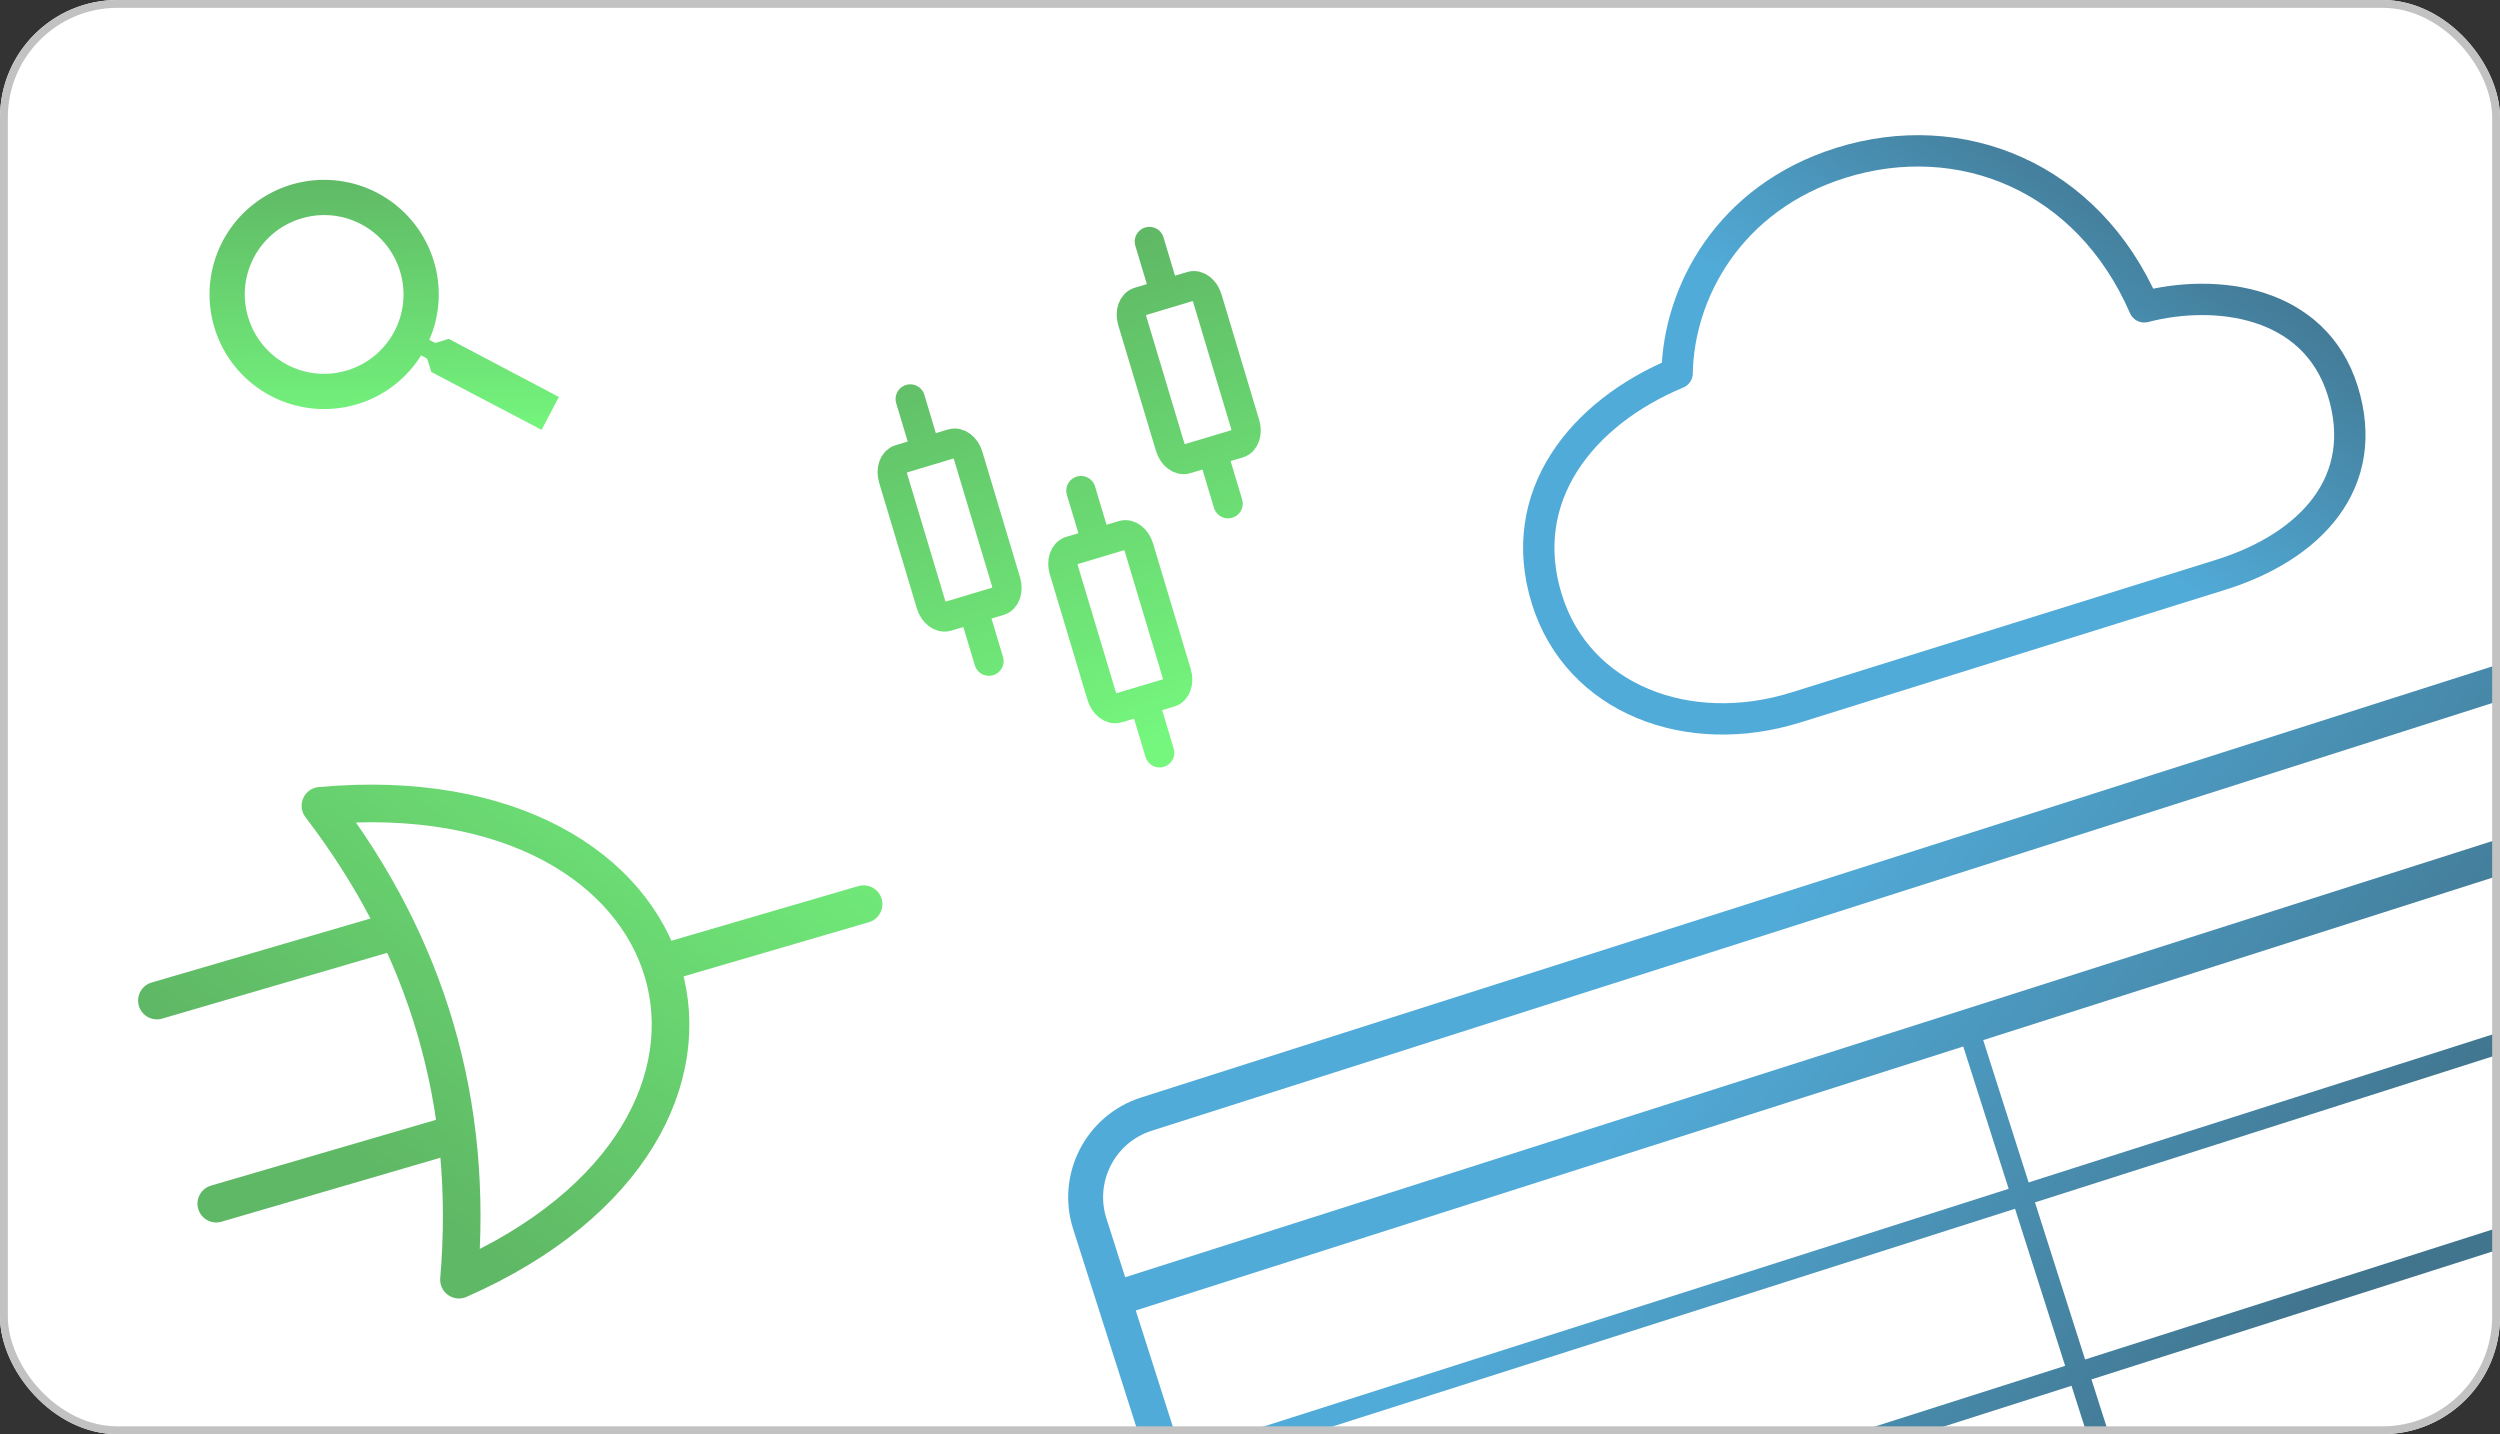 <svg width="319" height="183" viewBox="0 0 319 183" fill="none" xmlns="http://www.w3.org/2000/svg">
<rect x="0" y="0" width="319" height="183" fill="#333333" stroke="none"/>
<g clip-path="url(#clip0_542_901)">
<rect width="319" height="183" rx="15" fill="white"/>
<path fill-rule="evenodd" clip-rule="evenodd" d="M146.957 144.283L342.109 82.02C346.795 80.525 351.806 83.112 353.301 87.798L355.694 95.299L143.572 162.976L141.179 155.475C139.684 150.789 142.271 145.778 146.957 144.283ZM144.925 167.218L150.719 185.378L256.305 151.691L250.511 133.531L144.925 167.218ZM253.057 132.719L258.851 150.879L362.841 117.701L357.047 99.541L253.057 132.719ZM257.118 154.237L151.532 187.924L157.926 207.967L263.512 174.28L257.118 154.237ZM266.058 173.468L259.663 153.425L363.653 120.247L370.048 140.29L266.058 173.468ZM264.324 176.826L158.739 210.513L165.133 230.555L270.719 196.868L264.324 176.826ZM273.264 196.056L266.87 176.014L370.86 142.836L377.255 162.878L273.264 196.056ZM271.531 199.414L165.945 233.101L168.791 242.021C170.286 246.707 175.297 249.294 179.983 247.798L277.084 216.819L271.531 199.414ZM279.63 216.006L274.077 198.602L378.067 165.424L380.913 174.344C382.408 179.03 379.821 184.041 375.135 185.536L279.63 216.006ZM280.983 220.249L376.489 189.778C383.518 187.535 387.398 180.019 385.155 172.99L375.103 141.482L375.104 141.482L374.292 138.936L374.291 138.937L367.896 118.893L367.084 116.348L361.29 98.188L361.29 98.187L359.937 93.945L359.936 93.945L357.543 86.444C355.3 79.415 347.784 75.535 340.755 77.778L145.603 140.041C138.574 142.283 134.694 149.799 136.936 156.829L146.477 186.732L147.289 189.277L160.891 231.909L160.89 231.909L161.702 234.454L161.703 234.454L164.549 243.374C166.791 250.403 174.308 254.284 181.337 252.041L278.438 221.061L278.438 221.061L280.983 220.249L280.983 220.249Z" fill="url(#paint0_linear_542_901)"/>
<path d="M57.257 43.238L55.559 43.765L54.777 43.372C56.171 40.169 56.367 36.571 55.328 33.235C54.47 30.473 52.812 28.027 50.565 26.206C48.316 24.386 45.579 23.273 42.699 23.009C39.818 22.744 36.924 23.34 34.382 24.72C31.84 26.1 29.765 28.203 28.418 30.763C27.071 33.323 26.514 36.225 26.816 39.102C27.119 41.978 28.267 44.701 30.117 46.925C31.967 49.148 34.434 50.774 37.208 51.595C39.981 52.417 42.936 52.397 45.699 51.539C49.158 50.465 51.944 48.21 53.74 45.343L54.507 45.765L55.034 47.462L69.108 54.848L71.315 50.652L57.257 43.238ZM44.364 47.242C39.014 48.904 33.353 45.926 31.692 40.575C30.03 35.225 33.008 29.564 38.358 27.903C43.709 26.241 49.369 29.219 51.031 34.57C52.692 39.92 49.714 45.58 44.364 47.242Z" fill="url(#paint1_linear_542_901)"/>
<g clip-path="url(#clip1_542_901)">
<path d="M273.614 39.151C266.37 22.469 250.14 16.016 234.917 20.77C220.528 25.263 214.163 37.449 214.004 47.611C201.853 52.675 193.272 63.307 197.39 76.494C201.363 89.217 215.393 94.567 229.156 90.269L283.375 73.338C294.844 69.756 302.576 61.536 298.931 49.862C295.33 38.331 282.716 36.782 273.614 39.151Z" stroke="url(#paint2_linear_542_901)" stroke-width="4" stroke-linejoin="round"/>
</g>
<path d="M110.192 115.371L84.277 122.948M20.02 127.672L50.255 118.831M27.598 153.587L57.832 144.746M40.884 102.818C89.608 98.416 102.869 143.767 58.565 163.286C60.471 140.849 54.578 120.693 40.884 102.818Z" stroke="url(#paint3_linear_542_901)" stroke-width="4.8" stroke-linecap="round" stroke-linejoin="round"/>
<path d="M126.186 84.358L124.179 77.669M147.965 96.051L145.958 89.362M156.699 64.266L154.692 57.578M118.158 57.603L116.151 50.914M139.937 69.296L137.93 62.607M148.671 37.511L146.664 30.822M123.549 58.172L128.366 74.226C128.525 74.758 128.527 75.314 128.371 75.771C128.214 76.228 127.912 76.549 127.531 76.663L120.826 78.675C120.445 78.789 120.016 78.688 119.634 78.392C119.252 78.097 118.947 77.632 118.788 77.099L113.971 61.046C113.811 60.514 113.809 59.958 113.966 59.501C114.123 59.044 114.425 58.723 114.806 58.608L121.51 56.597C121.891 56.483 122.32 56.584 122.703 56.88C123.085 57.175 123.389 57.64 123.549 58.172ZM145.328 69.865L150.145 85.919C150.304 86.451 150.306 87.007 150.15 87.464C149.993 87.921 149.691 88.242 149.31 88.356L142.605 90.368C142.224 90.482 141.795 90.381 141.413 90.085C141.031 89.79 140.726 89.325 140.567 88.792L135.75 72.739C135.59 72.207 135.589 71.651 135.745 71.194C135.902 70.737 136.204 70.416 136.585 70.301L143.289 68.29C143.67 68.175 144.099 68.277 144.482 68.573C144.864 68.868 145.168 69.333 145.328 69.865ZM154.062 38.081L158.879 54.134C159.039 54.666 159.04 55.222 158.884 55.679C158.727 56.136 158.425 56.457 158.044 56.572L151.34 58.583C151.151 58.64 150.948 58.644 150.744 58.596C150.539 58.547 150.337 58.447 150.147 58.3C149.958 58.154 149.786 57.965 149.64 57.743C149.495 57.521 149.38 57.271 149.301 57.008L144.484 40.955C144.405 40.691 144.364 40.419 144.363 40.154C144.362 39.889 144.402 39.636 144.479 39.409C144.557 39.183 144.671 38.988 144.815 38.834C144.959 38.681 145.13 38.573 145.319 38.517L152.023 36.505C152.405 36.391 152.833 36.493 153.216 36.788C153.598 37.084 153.903 37.548 154.062 38.081Z" stroke="url(#paint4_linear_542_901)" stroke-width="3.75" stroke-linecap="round" stroke-linejoin="round"/>
</g>
<rect x="0.5" y="0.5" width="318" height="182" rx="14.5" stroke="#C3C2C2"/>
<defs>
<linearGradient id="paint0_linear_542_901" x1="272.27" y1="198.861" x2="154.113" y2="108.017" gradientUnits="userSpaceOnUse">
<stop stop-color="#41748D"/>
<stop offset="0.58" stop-color="#51ABD8"/>
</linearGradient>
<linearGradient id="paint1_linear_542_901" x1="41.848" y1="22.107" x2="42.514" y2="56.655" gradientUnits="userSpaceOnUse">
<stop stop-color="#5FB865"/>
<stop offset="1" stop-color="#75F77E"/>
</linearGradient>
<linearGradient id="paint2_linear_542_901" x1="275.979" y1="20.961" x2="218.892" y2="105.413" gradientUnits="userSpaceOnUse">
<stop stop-color="#41748D"/>
<stop offset="0.427" stop-color="#51ABD8"/>
</linearGradient>
<linearGradient id="paint3_linear_542_901" x1="55" y1="154.4" x2="107.8" y2="84.8" gradientUnits="userSpaceOnUse">
<stop stop-color="#5FB865"/>
<stop offset="1" stop-color="#75F77E"/>
</linearGradient>
<linearGradient id="paint4_linear_542_901" x1="129.902" y1="35.851" x2="151.268" y2="93.449" gradientUnits="userSpaceOnUse">
<stop stop-color="#5FB865"/>
<stop offset="1" stop-color="#75F77E"/>
</linearGradient>
<clipPath id="clip0_542_901">
<rect width="319" height="183" rx="15" fill="white"/>
</clipPath>
<clipPath id="clip1_542_901">
<rect width="111.854" height="103.397" fill="white" transform="translate(175.754 18.936) rotate(-17.343)"/>
</clipPath>
</defs>
</svg>
